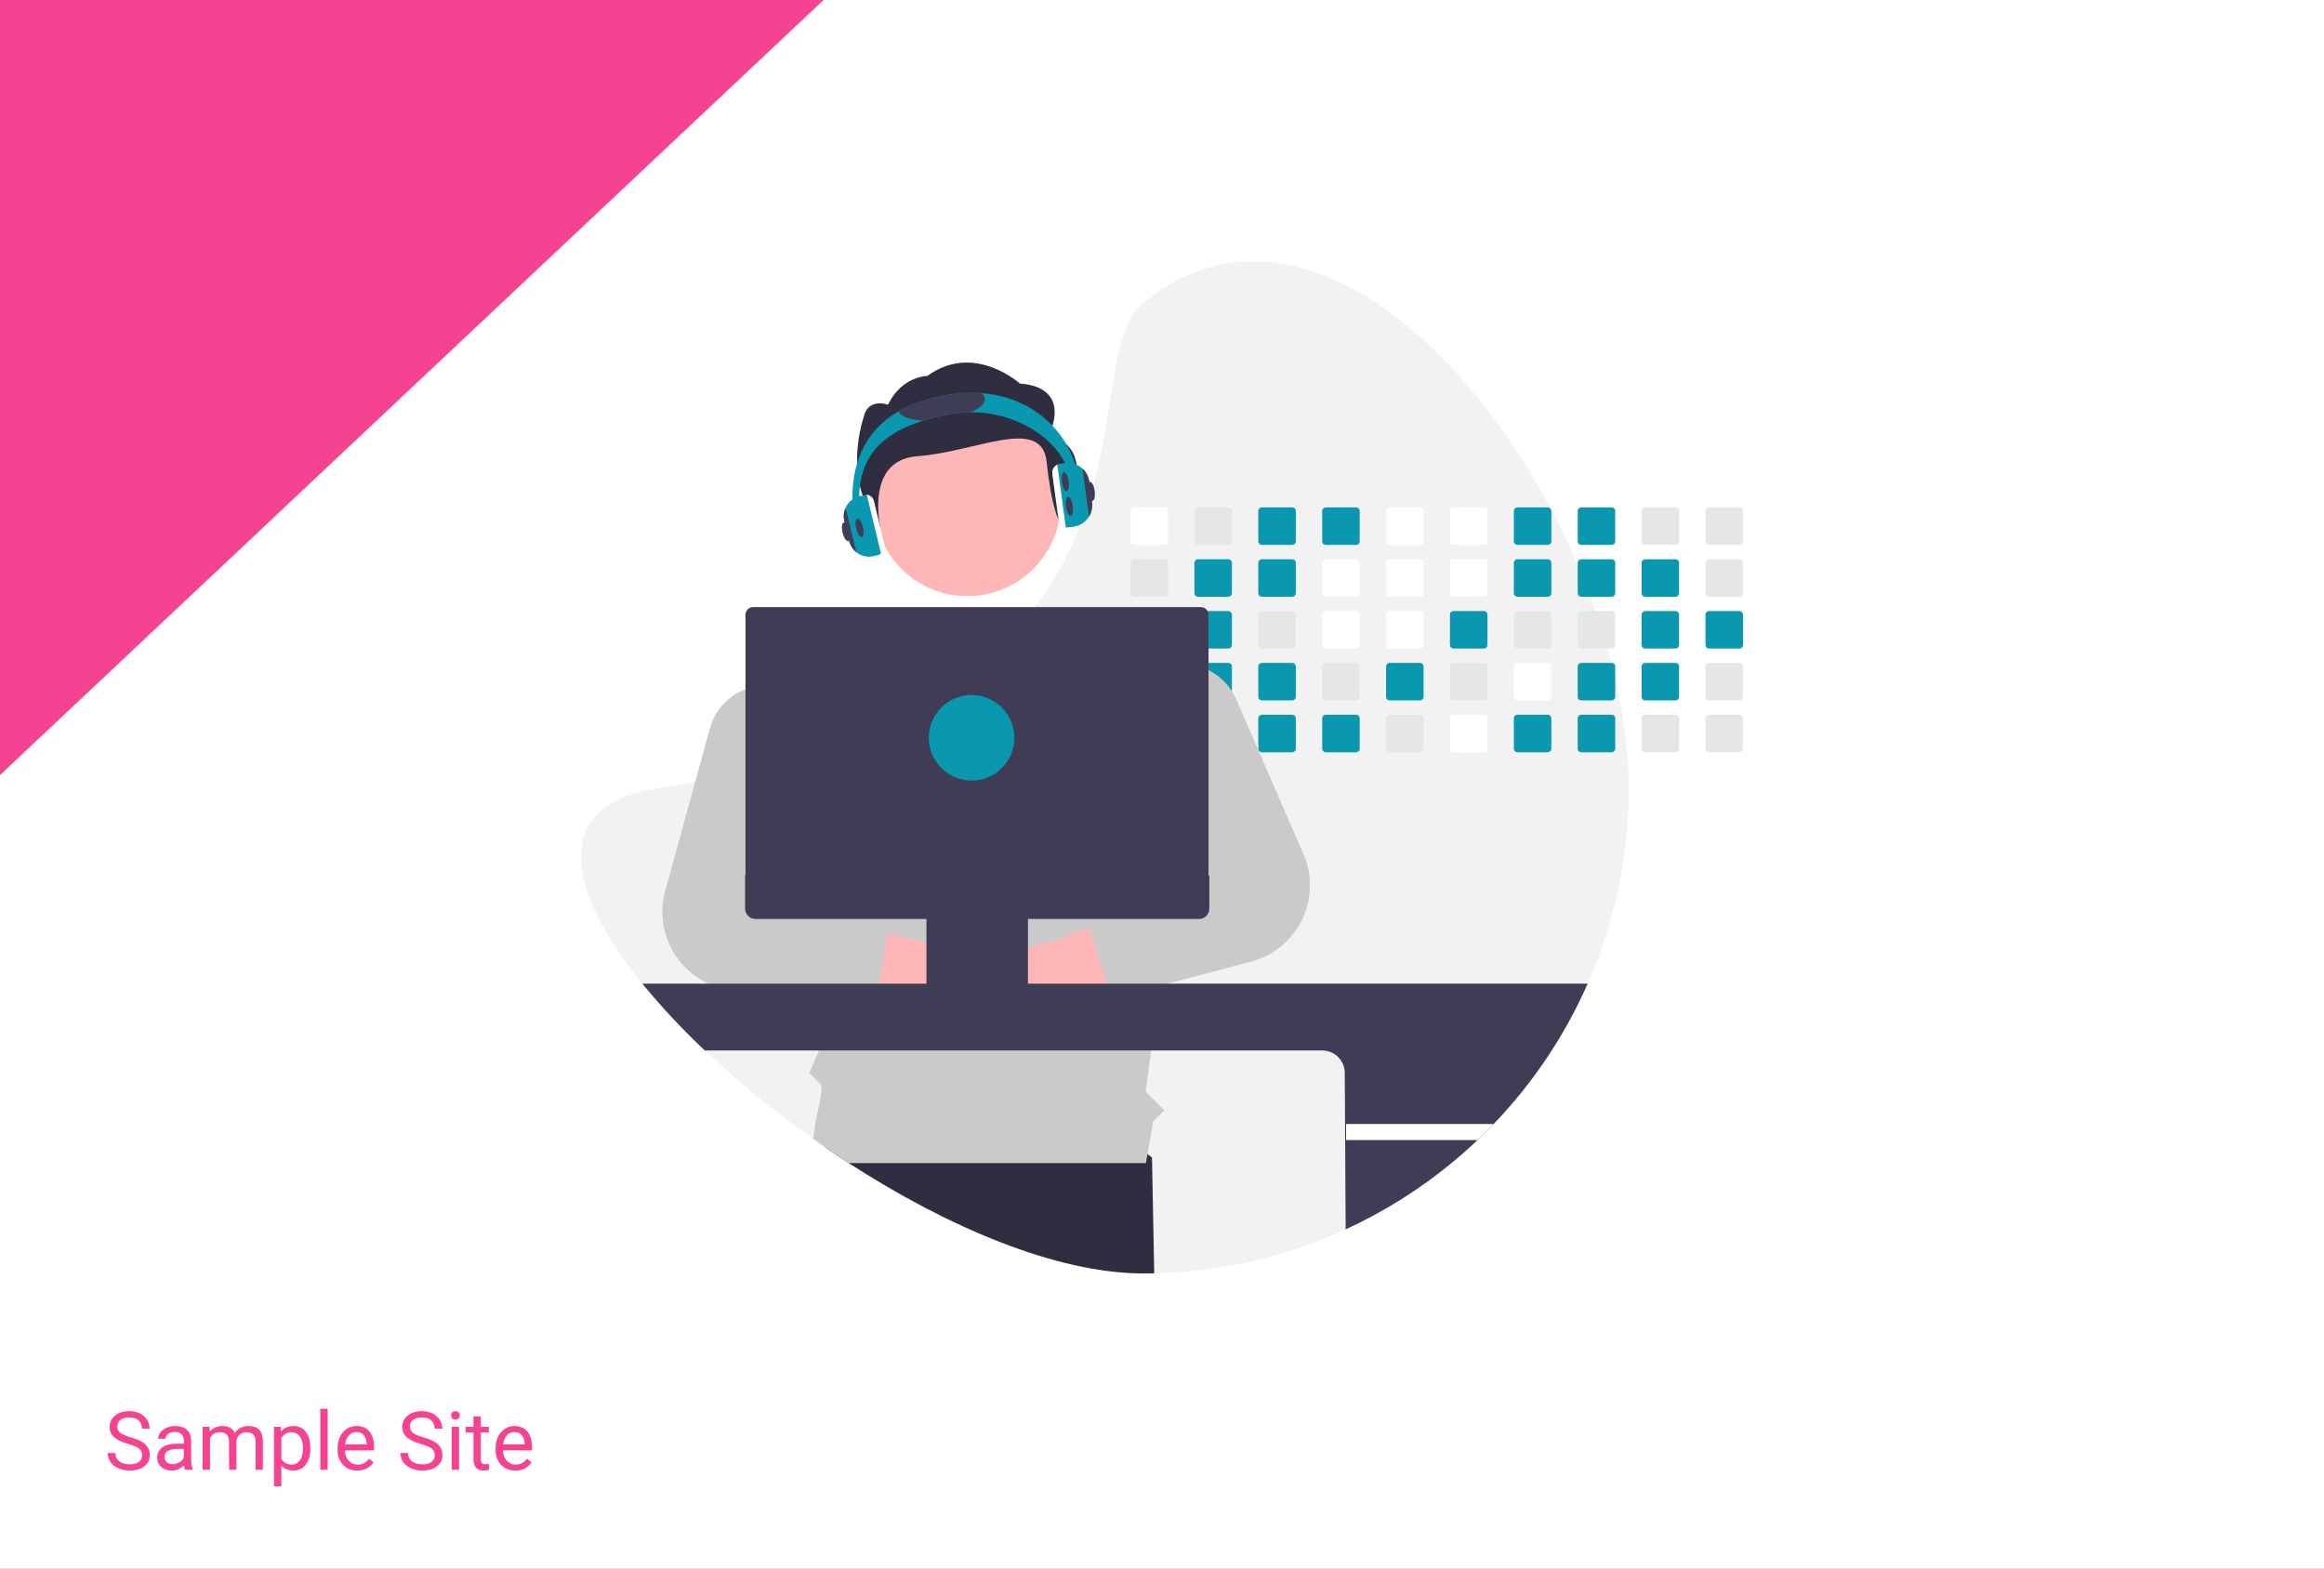 <svg width="400" height="270" viewBox="0 0 400 270" fill="none" xmlns="http://www.w3.org/2000/svg">
<rect x="0" y="0" width="400" height="270" fill="#808080" stroke="none"/>
<g clip-path="url(#clip0_0_1)">
<rect width="400" height="270" fill="white"/>
<path d="M219.21 -72.906L-24.632 156.608L-107.499 0.56L219.21 -72.906Z" fill="#F54291"/>
<path d="M22.088 248.563C20.962 248.24 20.142 247.843 19.627 247.374C19.116 246.9 18.861 246.317 18.861 245.624C18.861 244.84 19.174 244.193 19.798 243.683C20.427 243.168 21.242 242.91 22.245 242.91C22.929 242.91 23.537 243.042 24.07 243.307C24.608 243.571 25.023 243.936 25.314 244.4C25.611 244.865 25.759 245.373 25.759 245.925H24.439C24.439 245.323 24.248 244.852 23.865 244.51C23.482 244.163 22.942 243.99 22.245 243.99C21.598 243.99 21.092 244.134 20.727 244.421C20.367 244.703 20.188 245.098 20.188 245.604C20.188 246.009 20.358 246.353 20.7 246.636C21.047 246.914 21.632 247.169 22.457 247.401C23.287 247.634 23.934 247.891 24.398 248.174C24.868 248.452 25.214 248.778 25.438 249.151C25.665 249.525 25.779 249.965 25.779 250.471C25.779 251.277 25.465 251.924 24.836 252.412C24.207 252.895 23.366 253.137 22.314 253.137C21.63 253.137 20.992 253.007 20.399 252.747C19.807 252.483 19.349 252.123 19.025 251.667C18.706 251.211 18.547 250.694 18.547 250.115H19.866C19.866 250.717 20.087 251.193 20.529 251.544C20.976 251.89 21.571 252.063 22.314 252.063C23.006 252.063 23.537 251.922 23.906 251.64C24.275 251.357 24.46 250.972 24.46 250.484C24.46 249.997 24.289 249.621 23.947 249.356C23.605 249.088 22.986 248.823 22.088 248.563ZM31.836 253C31.763 252.854 31.704 252.594 31.658 252.221C31.07 252.831 30.369 253.137 29.553 253.137C28.824 253.137 28.224 252.932 27.755 252.521C27.29 252.107 27.058 251.583 27.058 250.949C27.058 250.179 27.349 249.582 27.933 249.158C28.52 248.73 29.345 248.516 30.407 248.516H31.638V247.935C31.638 247.493 31.506 247.142 31.241 246.882C30.977 246.618 30.587 246.485 30.072 246.485C29.621 246.485 29.243 246.599 28.938 246.827C28.632 247.055 28.48 247.331 28.48 247.654H27.208C27.208 247.285 27.338 246.93 27.598 246.588C27.862 246.242 28.217 245.968 28.664 245.768C29.115 245.567 29.61 245.467 30.148 245.467C31 245.467 31.667 245.681 32.15 246.109C32.633 246.533 32.884 247.119 32.902 247.866V251.271C32.902 251.95 32.989 252.49 33.162 252.891V253H31.836ZM29.737 252.036C30.134 252.036 30.51 251.934 30.865 251.729C31.221 251.523 31.478 251.257 31.638 250.929V249.411H30.646C29.097 249.411 28.322 249.865 28.322 250.771C28.322 251.168 28.454 251.478 28.719 251.701C28.983 251.924 29.323 252.036 29.737 252.036ZM36.074 245.604L36.108 246.424C36.651 245.786 37.382 245.467 38.303 245.467C39.337 245.467 40.041 245.863 40.415 246.656C40.661 246.301 40.98 246.014 41.372 245.795C41.769 245.576 42.236 245.467 42.773 245.467C44.396 245.467 45.221 246.326 45.248 248.044V253H43.983V248.119C43.983 247.59 43.863 247.196 43.621 246.937C43.38 246.672 42.974 246.54 42.404 246.54C41.935 246.54 41.545 246.681 41.235 246.964C40.925 247.242 40.745 247.618 40.695 248.092V253H39.424V248.153C39.424 247.078 38.898 246.54 37.845 246.54C37.015 246.54 36.448 246.893 36.143 247.6V253H34.878V245.604H36.074ZM53.41 249.384C53.41 250.509 53.153 251.416 52.638 252.104C52.123 252.793 51.425 253.137 50.546 253.137C49.648 253.137 48.942 252.852 48.427 252.282V255.844H47.162V245.604H48.317L48.379 246.424C48.894 245.786 49.609 245.467 50.525 245.467C51.414 245.467 52.116 245.802 52.631 246.472C53.15 247.142 53.41 248.074 53.41 249.268V249.384ZM52.145 249.24C52.145 248.406 51.968 247.748 51.612 247.265C51.257 246.782 50.769 246.54 50.149 246.54C49.384 246.54 48.81 246.88 48.427 247.559V251.093C48.805 251.767 49.384 252.104 50.163 252.104C50.769 252.104 51.25 251.865 51.605 251.387C51.965 250.904 52.145 250.188 52.145 249.24ZM56.398 253H55.133V242.5H56.398V253ZM61.497 253.137C60.495 253.137 59.679 252.809 59.05 252.152C58.421 251.492 58.106 250.61 58.106 249.507V249.274C58.106 248.541 58.245 247.887 58.523 247.312C58.806 246.734 59.198 246.283 59.699 245.959C60.205 245.631 60.752 245.467 61.34 245.467C62.301 245.467 63.049 245.784 63.582 246.417C64.115 247.05 64.382 247.957 64.382 249.138V249.664H59.371C59.389 250.393 59.601 250.983 60.007 251.435C60.417 251.881 60.937 252.104 61.565 252.104C62.012 252.104 62.39 252.013 62.7 251.831C63.01 251.649 63.281 251.407 63.514 251.106L64.286 251.708C63.666 252.66 62.737 253.137 61.497 253.137ZM61.34 246.506C60.829 246.506 60.401 246.693 60.055 247.066C59.708 247.436 59.494 247.955 59.412 248.625H63.117V248.529C63.081 247.887 62.908 247.39 62.598 247.039C62.288 246.684 61.868 246.506 61.34 246.506ZM72.455 248.563C71.329 248.24 70.509 247.843 69.994 247.374C69.484 246.9 69.228 246.317 69.228 245.624C69.228 244.84 69.541 244.193 70.165 243.683C70.794 243.168 71.61 242.91 72.612 242.91C73.296 242.91 73.904 243.042 74.438 243.307C74.975 243.571 75.39 243.936 75.682 244.4C75.978 244.865 76.126 245.373 76.126 245.925H74.807C74.807 245.323 74.615 244.852 74.232 244.51C73.85 244.163 73.31 243.99 72.612 243.99C71.965 243.99 71.459 244.134 71.095 244.421C70.735 244.703 70.555 245.098 70.555 245.604C70.555 246.009 70.726 246.353 71.067 246.636C71.414 246.914 71.999 247.169 72.824 247.401C73.654 247.634 74.301 247.891 74.766 248.174C75.235 248.452 75.581 248.778 75.805 249.151C76.033 249.525 76.147 249.965 76.147 250.471C76.147 251.277 75.832 251.924 75.203 252.412C74.574 252.895 73.733 253.137 72.681 253.137C71.997 253.137 71.359 253.007 70.767 252.747C70.174 252.483 69.716 252.123 69.393 251.667C69.074 251.211 68.914 250.694 68.914 250.115H70.233C70.233 250.717 70.454 251.193 70.897 251.544C71.343 251.89 71.938 252.063 72.681 252.063C73.373 252.063 73.904 251.922 74.273 251.64C74.643 251.357 74.827 250.972 74.827 250.484C74.827 249.997 74.656 249.621 74.314 249.356C73.973 249.088 73.353 248.823 72.455 248.563ZM79.011 253H77.746V245.604H79.011V253ZM77.644 243.642C77.644 243.437 77.705 243.263 77.828 243.122C77.956 242.981 78.143 242.91 78.389 242.91C78.635 242.91 78.822 242.981 78.949 243.122C79.077 243.263 79.141 243.437 79.141 243.642C79.141 243.847 79.077 244.018 78.949 244.154C78.822 244.291 78.635 244.359 78.389 244.359C78.143 244.359 77.956 244.291 77.828 244.154C77.705 244.018 77.644 243.847 77.644 243.642ZM82.757 243.812V245.604H84.138V246.581H82.757V251.168C82.757 251.464 82.818 251.688 82.941 251.838C83.064 251.984 83.274 252.057 83.57 252.057C83.716 252.057 83.917 252.029 84.172 251.975V253C83.839 253.091 83.516 253.137 83.201 253.137C82.636 253.137 82.21 252.966 81.923 252.624C81.636 252.282 81.492 251.797 81.492 251.168V246.581H80.145V245.604H81.492V243.812H82.757ZM88.69 253.137C87.688 253.137 86.872 252.809 86.243 252.152C85.614 251.492 85.3 250.61 85.3 249.507V249.274C85.3 248.541 85.439 247.887 85.717 247.312C85.999 246.734 86.391 246.283 86.893 245.959C87.398 245.631 87.945 245.467 88.533 245.467C89.495 245.467 90.242 245.784 90.775 246.417C91.309 247.05 91.575 247.957 91.575 249.138V249.664H86.564C86.583 250.393 86.795 250.983 87.2 251.435C87.61 251.881 88.13 252.104 88.759 252.104C89.205 252.104 89.584 252.013 89.894 251.831C90.204 251.649 90.475 251.407 90.707 251.106L91.48 251.708C90.86 252.66 89.93 253.137 88.69 253.137ZM88.533 246.506C88.023 246.506 87.594 246.693 87.248 247.066C86.902 247.436 86.688 247.955 86.606 248.625H90.311V248.529C90.274 247.887 90.101 247.39 89.791 247.039C89.481 246.684 89.062 246.506 88.533 246.506Z" fill="#F54291"/>
<g clip-path="url(#clip1_0_1)">
<path d="M280.328 135.658C280.354 157.214 272.022 177.94 257.084 193.48C256.183 194.423 255.258 195.343 254.309 196.241C252.863 197.616 251.368 198.939 249.825 200.208C235.387 212.102 217.364 218.786 198.662 219.181C198.039 219.195 197.413 219.203 196.785 219.203C181.87 219.203 163.11 211.236 146.086 200.208C144.677 199.295 143.281 198.362 141.898 197.407C141.251 196.965 140.608 196.517 139.967 196.062C133.401 191.425 127.168 186.334 121.315 180.824C117.483 177.228 113.89 173.385 110.558 169.321C97.476 153.185 94.591 138.646 113.241 135.658C115.449 135.305 117.592 134.928 119.669 134.527C122.679 133.948 125.56 133.324 128.311 132.653C132.017 131.752 135.499 130.775 138.756 129.723C139.852 129.37 140.923 129.01 141.968 128.643C157.427 123.214 167.773 116.134 174.816 108.451C176.01 107.151 177.112 105.835 178.12 104.503C179.662 102.476 181.063 100.346 182.312 98.126C184.037 95.043 185.485 91.812 186.641 88.474L186.705 88.29C192.308 72.126 190.603 57.133 196.785 52.115C223.211 30.663 256.11 61.213 271.552 97.24C272.33 99.055 273.063 100.881 273.748 102.719C274.056 103.539 274.354 104.362 274.64 105.185C275.392 107.332 276.075 109.485 276.688 111.642C276.923 112.465 277.147 113.288 277.36 114.109C277.588 114.996 277.807 115.88 278.009 116.764C279.512 123.237 280.328 129.622 280.328 135.658Z" fill="#F2F2F2"/>
<path d="M198.662 219.181C198.039 219.196 197.413 219.203 196.785 219.203C181.87 219.203 163.11 211.236 146.086 200.208C144.677 199.295 143.281 198.362 141.898 197.407L143.111 190.023L179.843 185.146L198.279 199.243L198.662 219.181Z" fill="#2F2E41"/>
<path d="M200.43 87.338H195.196C195.034 87.338 194.878 87.402 194.764 87.517C194.649 87.632 194.584 87.787 194.584 87.949V93.186C194.584 93.266 194.6 93.345 194.631 93.419C194.662 93.493 194.707 93.561 194.764 93.617C194.821 93.674 194.888 93.719 194.962 93.749C195.036 93.779 195.116 93.795 195.196 93.795H200.43C200.592 93.795 200.747 93.731 200.862 93.617C200.976 93.502 201.041 93.348 201.041 93.186V87.949C201.041 87.787 200.976 87.632 200.862 87.517C200.747 87.403 200.592 87.338 200.43 87.338V87.338Z" fill="white"/>
<path d="M200.43 96.262H195.196C195.034 96.262 194.878 96.326 194.764 96.441C194.649 96.555 194.584 96.711 194.584 96.873V102.11C194.584 102.19 194.6 102.269 194.631 102.343C194.662 102.417 194.707 102.484 194.764 102.541C194.821 102.597 194.888 102.642 194.962 102.673C195.036 102.703 195.116 102.719 195.196 102.719H200.43C200.592 102.719 200.747 102.655 200.862 102.54C200.976 102.426 201.041 102.271 201.041 102.11V96.873C201.041 96.711 200.976 96.556 200.862 96.441C200.747 96.327 200.592 96.262 200.43 96.262Z" fill="#E6E6E6"/>
<path d="M200.43 105.185H195.196C195.034 105.185 194.878 105.25 194.764 105.364C194.649 105.479 194.584 105.635 194.584 105.797V111.031C194.584 111.111 194.6 111.191 194.631 111.265C194.661 111.339 194.706 111.407 194.763 111.464C194.82 111.521 194.887 111.566 194.962 111.596C195.036 111.627 195.115 111.643 195.196 111.642H200.43C200.592 111.642 200.748 111.578 200.862 111.463C200.977 111.349 201.041 111.193 201.041 111.031V105.797C201.041 105.635 200.976 105.479 200.862 105.365C200.747 105.25 200.592 105.186 200.43 105.185V105.185Z" fill="#E6E6E6"/>
<path d="M201.032 114.612C201.006 114.471 200.932 114.344 200.822 114.252C200.712 114.16 200.573 114.11 200.43 114.109H195.196C195.034 114.109 194.878 114.174 194.764 114.288C194.649 114.403 194.584 114.558 194.584 114.72V119.955C194.584 120.035 194.6 120.115 194.631 120.189C194.661 120.263 194.706 120.331 194.763 120.387C194.82 120.444 194.887 120.489 194.962 120.52C195.036 120.551 195.115 120.566 195.196 120.566H200.43C200.592 120.566 200.748 120.502 200.862 120.387C200.977 120.272 201.041 120.117 201.041 119.955V114.72C201.042 114.684 201.039 114.648 201.032 114.612V114.612Z" fill="#E6E6E6"/>
<path d="M200.668 123.08C200.592 123.049 200.512 123.033 200.43 123.033H195.196C195.115 123.033 195.036 123.048 194.962 123.079C194.887 123.11 194.82 123.155 194.763 123.212C194.706 123.268 194.661 123.336 194.631 123.41C194.6 123.484 194.584 123.564 194.584 123.644V128.879C194.584 128.959 194.6 129.039 194.63 129.113C194.661 129.187 194.706 129.255 194.763 129.312C194.819 129.369 194.887 129.414 194.961 129.444C195.036 129.475 195.115 129.49 195.196 129.49H200.43C200.592 129.49 200.748 129.425 200.862 129.311C200.977 129.196 201.041 129.041 201.041 128.879V123.644C201.041 123.524 201.006 123.406 200.939 123.306C200.873 123.206 200.778 123.127 200.668 123.08Z" fill="#E6E6E6"/>
<path d="M211.425 87.338H206.191C206.029 87.338 205.874 87.402 205.759 87.517C205.644 87.632 205.58 87.787 205.58 87.949V93.186C205.58 93.266 205.596 93.345 205.627 93.419C205.657 93.493 205.702 93.561 205.759 93.617C205.816 93.674 205.883 93.719 205.957 93.749C206.032 93.779 206.111 93.795 206.191 93.795H211.425C211.587 93.795 211.742 93.731 211.857 93.617C211.972 93.502 212.036 93.348 212.037 93.186V87.949C212.036 87.787 211.972 87.632 211.857 87.517C211.743 87.403 211.587 87.338 211.425 87.338V87.338Z" fill="#E6E6E6"/>
<path d="M211.425 96.262H206.191C206.029 96.262 205.874 96.326 205.759 96.441C205.644 96.555 205.58 96.711 205.58 96.873V102.11C205.58 102.19 205.596 102.269 205.627 102.343C205.657 102.417 205.702 102.484 205.759 102.541C205.816 102.597 205.883 102.642 205.957 102.673C206.032 102.703 206.111 102.719 206.191 102.719H211.425C211.587 102.719 211.742 102.655 211.857 102.54C211.972 102.426 212.036 102.271 212.037 102.11V96.873C212.036 96.711 211.972 96.556 211.857 96.441C211.743 96.327 211.587 96.262 211.425 96.262Z" fill="#0A97B0"/>
<path d="M211.425 105.185H206.191C206.029 105.185 205.874 105.25 205.759 105.364C205.644 105.479 205.58 105.635 205.58 105.797V111.031C205.58 111.111 205.595 111.191 205.626 111.265C205.657 111.339 205.702 111.407 205.758 111.464C205.815 111.521 205.883 111.566 205.957 111.596C206.031 111.627 206.111 111.643 206.191 111.642H211.425C211.588 111.642 211.743 111.578 211.858 111.463C211.972 111.349 212.037 111.193 212.037 111.031V105.797C212.036 105.635 211.972 105.479 211.857 105.365C211.743 105.25 211.587 105.186 211.425 105.185V105.185Z" fill="#0A97B0"/>
<path d="M211.425 114.109H206.191C206.063 114.109 205.938 114.15 205.834 114.225C205.73 114.3 205.653 114.406 205.613 114.528C205.591 114.59 205.58 114.655 205.58 114.72V119.955C205.58 120.035 205.595 120.115 205.626 120.189C205.657 120.263 205.702 120.331 205.758 120.387C205.815 120.444 205.883 120.489 205.957 120.52C206.031 120.551 206.111 120.566 206.191 120.566H211.425C211.588 120.566 211.743 120.502 211.858 120.387C211.972 120.272 212.037 120.117 212.037 119.955V114.72C212.036 114.558 211.972 114.403 211.857 114.289C211.743 114.174 211.587 114.11 211.425 114.109V114.109Z" fill="#0A97B0"/>
<path d="M211.425 123.033H206.191C206.111 123.033 206.031 123.048 205.957 123.079C205.883 123.11 205.815 123.155 205.758 123.212C205.702 123.268 205.657 123.336 205.626 123.41C205.595 123.484 205.58 123.564 205.58 123.644V128.879C205.58 128.959 205.595 129.038 205.626 129.113C205.657 129.187 205.702 129.254 205.758 129.311C205.815 129.368 205.883 129.413 205.957 129.444C206.031 129.474 206.111 129.49 206.191 129.49H211.425C211.588 129.49 211.743 129.425 211.858 129.311C211.972 129.196 212.037 129.041 212.037 128.879V123.644C212.037 123.482 211.972 123.327 211.858 123.212C211.743 123.097 211.588 123.033 211.425 123.033V123.033Z" fill="#E6E6E6"/>
<path d="M222.421 87.338H217.187C217.024 87.338 216.869 87.402 216.754 87.517C216.64 87.632 216.575 87.787 216.575 87.949V93.186C216.575 93.266 216.591 93.345 216.622 93.419C216.653 93.493 216.698 93.561 216.755 93.617C216.811 93.674 216.879 93.719 216.953 93.749C217.027 93.779 217.106 93.795 217.187 93.795H222.421C222.583 93.795 222.738 93.731 222.852 93.617C222.967 93.502 223.032 93.348 223.032 93.186V87.949C223.032 87.787 222.967 87.632 222.853 87.517C222.738 87.403 222.583 87.338 222.421 87.338V87.338Z" fill="#0A97B0"/>
<path d="M222.421 96.262H217.187C217.024 96.262 216.869 96.326 216.754 96.441C216.64 96.555 216.575 96.711 216.575 96.873V102.11C216.575 102.19 216.591 102.269 216.622 102.343C216.653 102.417 216.698 102.484 216.755 102.541C216.811 102.597 216.879 102.642 216.953 102.673C217.027 102.703 217.106 102.719 217.187 102.719H222.421C222.583 102.719 222.738 102.655 222.852 102.54C222.967 102.426 223.032 102.271 223.032 102.11V96.873C223.032 96.711 222.967 96.556 222.853 96.441C222.738 96.327 222.583 96.262 222.421 96.262Z" fill="#0A97B0"/>
<path d="M222.421 105.185H217.187C217.024 105.185 216.869 105.25 216.754 105.364C216.64 105.479 216.575 105.635 216.575 105.797V111.031C216.575 111.111 216.591 111.191 216.621 111.265C216.652 111.339 216.697 111.407 216.754 111.464C216.811 111.521 216.878 111.566 216.952 111.596C217.027 111.627 217.106 111.643 217.187 111.642H222.421C222.583 111.642 222.738 111.578 222.853 111.463C222.968 111.349 223.032 111.193 223.032 111.031V105.797C223.032 105.635 222.967 105.479 222.853 105.365C222.738 105.25 222.583 105.186 222.421 105.185V105.185Z" fill="#E6E6E6"/>
<path d="M222.421 114.109H217.187C217.024 114.109 216.869 114.174 216.754 114.288C216.64 114.403 216.575 114.558 216.575 114.72V119.955C216.575 120.035 216.591 120.115 216.621 120.189C216.652 120.263 216.697 120.331 216.754 120.387C216.811 120.444 216.878 120.489 216.952 120.52C217.027 120.551 217.106 120.566 217.187 120.566H222.421C222.583 120.566 222.738 120.502 222.853 120.387C222.968 120.272 223.032 120.117 223.032 119.955V114.72C223.032 114.558 222.967 114.403 222.853 114.289C222.738 114.174 222.583 114.11 222.421 114.109V114.109Z" fill="#0A97B0"/>
<path d="M222.421 123.033H217.187C217.106 123.033 217.027 123.048 216.952 123.079C216.878 123.11 216.811 123.155 216.754 123.212C216.697 123.268 216.652 123.336 216.621 123.41C216.591 123.484 216.575 123.564 216.575 123.644V128.879C216.575 128.959 216.591 129.038 216.621 129.113C216.652 129.187 216.697 129.254 216.754 129.311C216.811 129.368 216.878 129.413 216.952 129.444C217.027 129.474 217.106 129.49 217.187 129.49H222.421C222.583 129.49 222.738 129.425 222.853 129.311C222.968 129.196 223.032 129.041 223.032 128.879V123.644C223.032 123.482 222.968 123.327 222.853 123.212C222.738 123.097 222.583 123.033 222.421 123.033V123.033Z" fill="#0A97B0"/>
<path d="M233.416 87.338H228.182C228.02 87.338 227.864 87.402 227.75 87.517C227.635 87.632 227.571 87.787 227.571 87.949V93.186C227.571 93.266 227.587 93.345 227.617 93.419C227.648 93.493 227.693 93.561 227.75 93.617C227.807 93.674 227.874 93.719 227.948 93.749C228.022 93.779 228.102 93.795 228.182 93.795H233.416C233.578 93.795 233.733 93.731 233.848 93.617C233.962 93.502 234.027 93.348 234.028 93.186V87.949C234.027 87.787 233.963 87.632 233.848 87.517C233.733 87.403 233.578 87.338 233.416 87.338V87.338Z" fill="#0A97B0"/>
<path d="M233.416 96.262H228.182C228.02 96.262 227.864 96.326 227.75 96.441C227.635 96.555 227.571 96.711 227.571 96.873V102.11C227.571 102.19 227.587 102.269 227.617 102.343C227.648 102.417 227.693 102.484 227.75 102.541C227.807 102.597 227.874 102.642 227.948 102.673C228.022 102.703 228.102 102.719 228.182 102.719H233.416C233.578 102.719 233.733 102.655 233.848 102.54C233.962 102.426 234.027 102.271 234.028 102.11V96.873C234.027 96.711 233.963 96.556 233.848 96.441C233.734 96.327 233.578 96.262 233.416 96.262V96.262Z" fill="white"/>
<path d="M233.416 105.185H228.182C228.02 105.185 227.864 105.25 227.75 105.364C227.635 105.479 227.571 105.635 227.571 105.797V111.031C227.57 111.111 227.586 111.191 227.617 111.265C227.647 111.339 227.692 111.407 227.749 111.464C227.806 111.521 227.874 111.566 227.948 111.596C228.022 111.627 228.102 111.643 228.182 111.642H233.416C233.578 111.642 233.734 111.578 233.848 111.463C233.963 111.349 234.028 111.193 234.028 111.031V105.797C234.027 105.635 233.963 105.479 233.848 105.365C233.734 105.25 233.578 105.186 233.416 105.185V105.185Z" fill="white"/>
<path d="M233.416 114.109H228.182C228.02 114.109 227.864 114.174 227.75 114.288C227.635 114.403 227.571 114.558 227.571 114.72V119.955C227.57 120.035 227.586 120.115 227.617 120.189C227.647 120.263 227.692 120.331 227.749 120.387C227.806 120.444 227.874 120.489 227.948 120.52C228.022 120.551 228.102 120.566 228.182 120.566H233.416C233.578 120.566 233.734 120.502 233.848 120.387C233.963 120.272 234.028 120.117 234.028 119.955V114.72C234.027 114.558 233.963 114.403 233.848 114.289C233.734 114.174 233.578 114.11 233.416 114.109V114.109Z" fill="#E6E6E6"/>
<path d="M233.416 123.033H228.182C228.102 123.033 228.022 123.048 227.948 123.079C227.874 123.11 227.806 123.155 227.749 123.212C227.692 123.268 227.647 123.336 227.617 123.41C227.586 123.484 227.57 123.564 227.571 123.644V128.879C227.57 128.959 227.586 129.038 227.617 129.113C227.647 129.187 227.692 129.254 227.749 129.311C227.806 129.368 227.874 129.413 227.948 129.444C228.022 129.474 228.102 129.49 228.182 129.49H233.416C233.578 129.49 233.734 129.425 233.849 129.311C233.963 129.196 234.028 129.041 234.028 128.879V123.644C234.028 123.482 233.963 123.327 233.848 123.212C233.734 123.097 233.578 123.033 233.416 123.033V123.033Z" fill="#0A97B0"/>
<path d="M244.412 87.338H239.175C239.013 87.338 238.858 87.403 238.744 87.518C238.63 87.632 238.566 87.787 238.566 87.949V93.186C238.566 93.347 238.63 93.502 238.744 93.617C238.859 93.731 239.013 93.795 239.175 93.795H244.412C244.573 93.795 244.729 93.731 244.843 93.617C244.958 93.503 245.022 93.348 245.023 93.186V87.949C245.023 87.787 244.958 87.632 244.843 87.517C244.729 87.403 244.574 87.338 244.412 87.338Z" fill="white"/>
<path d="M244.412 96.262H239.175C239.013 96.262 238.858 96.327 238.744 96.441C238.63 96.556 238.566 96.711 238.566 96.873V102.11C238.566 102.271 238.63 102.426 238.744 102.54C238.859 102.654 239.013 102.719 239.175 102.719H244.412C244.573 102.719 244.729 102.655 244.843 102.54C244.958 102.426 245.022 102.271 245.023 102.11V96.873C245.023 96.711 244.958 96.556 244.843 96.441C244.729 96.327 244.574 96.262 244.412 96.262V96.262Z" fill="white"/>
<path d="M244.412 105.185H239.175C239.013 105.186 238.858 105.251 238.744 105.365C238.63 105.48 238.566 105.635 238.566 105.797V111.031C238.566 111.111 238.581 111.191 238.612 111.265C238.642 111.339 238.687 111.406 238.744 111.463C238.8 111.52 238.867 111.565 238.941 111.596C239.015 111.626 239.095 111.642 239.175 111.642H244.412C244.574 111.642 244.729 111.578 244.844 111.463C244.959 111.349 245.023 111.193 245.023 111.031V105.797C245.023 105.635 244.958 105.479 244.843 105.365C244.729 105.25 244.574 105.186 244.412 105.185V105.185Z" fill="white"/>
<path d="M244.412 114.109H239.175C239.013 114.11 238.858 114.174 238.744 114.289C238.63 114.404 238.566 114.559 238.566 114.72V119.955C238.566 120.035 238.581 120.114 238.612 120.188C238.642 120.263 238.687 120.33 238.744 120.387C238.8 120.444 238.867 120.489 238.941 120.519C239.015 120.55 239.095 120.566 239.175 120.566H244.412C244.574 120.566 244.729 120.502 244.844 120.387C244.959 120.272 245.023 120.117 245.023 119.955V114.72C245.023 114.558 244.958 114.403 244.843 114.289C244.729 114.174 244.574 114.11 244.412 114.109V114.109Z" fill="#0A97B0"/>
<path d="M244.412 123.033H239.175C239.095 123.033 239.015 123.049 238.941 123.08C238.867 123.11 238.8 123.155 238.744 123.212C238.687 123.269 238.642 123.336 238.612 123.411C238.581 123.485 238.566 123.564 238.566 123.644V128.879C238.566 128.959 238.581 129.038 238.612 129.112C238.642 129.186 238.687 129.254 238.744 129.311C238.8 129.367 238.867 129.412 238.941 129.443C239.015 129.474 239.095 129.49 239.175 129.49H244.412C244.574 129.49 244.729 129.425 244.844 129.311C244.959 129.196 245.023 129.041 245.023 128.879V123.644C245.023 123.482 244.959 123.327 244.844 123.212C244.729 123.097 244.574 123.033 244.412 123.033V123.033Z" fill="#E6E6E6"/>
<path d="M255.407 87.338H250.17C250.009 87.338 249.854 87.403 249.74 87.518C249.625 87.632 249.561 87.787 249.561 87.949V93.186C249.561 93.347 249.626 93.502 249.74 93.617C249.854 93.731 250.009 93.795 250.17 93.795H255.407C255.569 93.795 255.724 93.731 255.839 93.617C255.953 93.503 256.018 93.348 256.018 93.186V87.949C256.018 87.787 255.953 87.632 255.839 87.517C255.724 87.403 255.569 87.338 255.407 87.338V87.338Z" fill="white"/>
<path d="M255.407 96.262H250.17C250.009 96.262 249.854 96.327 249.739 96.441C249.625 96.556 249.561 96.711 249.561 96.873V102.11C249.561 102.271 249.626 102.426 249.74 102.54C249.854 102.654 250.009 102.719 250.17 102.719H255.407C255.569 102.719 255.724 102.655 255.839 102.54C255.953 102.426 256.018 102.271 256.018 102.11V96.873C256.018 96.711 255.953 96.556 255.839 96.441C255.724 96.327 255.569 96.262 255.407 96.262V96.262Z" fill="white"/>
<path d="M255.407 105.185H250.17C250.009 105.186 249.854 105.251 249.739 105.365C249.625 105.48 249.561 105.635 249.561 105.797V111.031C249.561 111.111 249.577 111.191 249.607 111.265C249.638 111.339 249.682 111.406 249.739 111.463C249.796 111.52 249.863 111.565 249.937 111.596C250.011 111.626 250.09 111.642 250.17 111.642H255.407C255.569 111.642 255.725 111.578 255.839 111.463C255.954 111.349 256.018 111.193 256.018 111.031V105.797C256.018 105.635 255.953 105.479 255.839 105.365C255.724 105.25 255.569 105.186 255.407 105.185V105.185Z" fill="#0A97B0"/>
<path d="M255.407 114.109H250.17C250.009 114.11 249.854 114.174 249.74 114.289C249.625 114.404 249.561 114.559 249.561 114.72V119.955C249.561 120.035 249.577 120.114 249.607 120.188C249.638 120.263 249.682 120.33 249.739 120.387C249.796 120.444 249.863 120.489 249.937 120.519C250.011 120.55 250.09 120.566 250.17 120.566H255.407C255.569 120.566 255.725 120.502 255.839 120.387C255.954 120.272 256.018 120.117 256.018 119.955V114.72C256.018 114.558 255.953 114.403 255.839 114.289C255.724 114.174 255.569 114.11 255.407 114.109V114.109Z" fill="#E6E6E6"/>
<path d="M255.407 123.033H250.17C250.09 123.033 250.011 123.049 249.937 123.08C249.863 123.11 249.796 123.155 249.739 123.212C249.682 123.269 249.638 123.336 249.607 123.411C249.577 123.485 249.561 123.564 249.561 123.644V128.879C249.561 128.959 249.577 129.038 249.607 129.112C249.638 129.186 249.682 129.254 249.739 129.311C249.796 129.367 249.863 129.412 249.937 129.443C250.011 129.474 250.09 129.49 250.17 129.49H255.407C255.569 129.49 255.725 129.425 255.839 129.311C255.954 129.196 256.018 129.041 256.018 128.879V123.644C256.018 123.482 255.954 123.327 255.839 123.212C255.725 123.097 255.569 123.033 255.407 123.033Z" fill="white"/>
<path d="M266.402 87.338H261.166C261.004 87.338 260.849 87.403 260.735 87.518C260.621 87.632 260.557 87.787 260.557 87.949V93.186C260.557 93.347 260.621 93.502 260.735 93.617C260.849 93.731 261.004 93.795 261.166 93.795H266.402C266.564 93.795 266.719 93.731 266.834 93.617C266.949 93.503 267.013 93.348 267.014 93.186V87.949C267.013 87.787 266.949 87.632 266.834 87.517C266.72 87.403 266.564 87.338 266.402 87.338V87.338Z" fill="#0A97B0"/>
<path d="M266.402 96.262H261.166C261.004 96.262 260.849 96.327 260.735 96.441C260.621 96.556 260.557 96.711 260.557 96.873V102.11C260.557 102.271 260.621 102.426 260.735 102.54C260.849 102.654 261.004 102.719 261.166 102.719H266.402C266.564 102.719 266.719 102.655 266.834 102.54C266.949 102.426 267.013 102.271 267.014 102.11V96.873C267.013 96.711 266.949 96.556 266.834 96.441C266.72 96.327 266.564 96.262 266.402 96.262Z" fill="#0A97B0"/>
<path d="M266.402 105.185H261.166C261.004 105.186 260.849 105.251 260.735 105.365C260.621 105.48 260.557 105.635 260.557 105.797V111.031C260.556 111.111 260.572 111.191 260.603 111.265C260.633 111.339 260.678 111.406 260.734 111.463C260.791 111.52 260.858 111.565 260.932 111.596C261.006 111.626 261.086 111.642 261.166 111.642H266.402C266.565 111.642 266.72 111.578 266.835 111.463C266.949 111.349 267.014 111.193 267.014 111.031V105.797C267.013 105.635 266.949 105.479 266.834 105.365C266.72 105.25 266.564 105.186 266.402 105.185V105.185Z" fill="#E6E6E6"/>
<path d="M266.402 114.109H261.166C261.004 114.11 260.849 114.174 260.735 114.289C260.621 114.404 260.557 114.559 260.557 114.72V119.955C260.556 120.035 260.572 120.114 260.603 120.188C260.633 120.263 260.678 120.33 260.734 120.387C260.791 120.444 260.858 120.489 260.932 120.519C261.006 120.55 261.086 120.566 261.166 120.566H266.402C266.565 120.566 266.72 120.502 266.835 120.387C266.949 120.272 267.014 120.117 267.014 119.955V114.72C267.013 114.558 266.949 114.403 266.834 114.289C266.72 114.174 266.564 114.11 266.402 114.109V114.109Z" fill="white"/>
<path d="M266.402 123.033H261.166C261.086 123.033 261.006 123.049 260.932 123.08C260.858 123.11 260.791 123.155 260.734 123.212C260.678 123.269 260.633 123.336 260.603 123.411C260.572 123.485 260.556 123.564 260.557 123.644V128.879C260.556 128.959 260.572 129.038 260.603 129.112C260.633 129.186 260.678 129.254 260.734 129.311C260.791 129.367 260.858 129.412 260.932 129.443C261.006 129.474 261.086 129.49 261.166 129.49H266.402C266.565 129.49 266.72 129.425 266.835 129.311C266.949 129.196 267.014 129.041 267.014 128.879V123.644C267.014 123.482 266.949 123.327 266.835 123.212C266.72 123.097 266.565 123.033 266.402 123.033Z" fill="#0A97B0"/>
<path d="M277.398 87.338H272.161C271.999 87.338 271.844 87.403 271.73 87.518C271.616 87.632 271.552 87.787 271.552 87.949V93.186C271.552 93.347 271.616 93.502 271.731 93.617C271.845 93.731 272 93.795 272.161 93.795H277.398C277.56 93.795 277.715 93.731 277.829 93.617C277.944 93.503 278.009 93.348 278.009 93.186V87.949C278.009 87.787 277.944 87.632 277.83 87.517C277.715 87.403 277.56 87.338 277.398 87.338Z" fill="#0A97B0"/>
<path d="M277.398 96.262H272.161C271.999 96.262 271.844 96.327 271.73 96.441C271.616 96.556 271.552 96.711 271.552 96.873V102.11C271.552 102.271 271.616 102.426 271.731 102.54C271.845 102.654 272 102.719 272.161 102.719H277.398C277.56 102.719 277.715 102.655 277.829 102.54C277.944 102.426 278.009 102.271 278.009 102.11V96.873C278.009 96.711 277.944 96.556 277.83 96.441C277.715 96.327 277.56 96.262 277.398 96.262V96.262Z" fill="#0A97B0"/>
<path d="M277.398 105.185H272.161C271.999 105.186 271.844 105.251 271.73 105.365C271.616 105.48 271.552 105.635 271.552 105.797V111.031C271.552 111.111 271.567 111.191 271.598 111.265C271.628 111.339 271.673 111.406 271.73 111.463C271.786 111.52 271.854 111.565 271.928 111.596C272.002 111.626 272.081 111.642 272.161 111.642H277.398C277.56 111.642 277.715 111.578 277.83 111.463C277.945 111.349 278.009 111.193 278.009 111.031V105.797C278.009 105.635 277.944 105.479 277.83 105.365C277.715 105.25 277.56 105.186 277.398 105.185Z" fill="#E6E6E6"/>
<path d="M277.398 114.109H272.161C271.999 114.11 271.844 114.174 271.73 114.289C271.616 114.404 271.552 114.559 271.552 114.72V119.955C271.552 120.035 271.567 120.114 271.598 120.188C271.628 120.263 271.673 120.33 271.73 120.387C271.786 120.444 271.854 120.489 271.928 120.519C272.002 120.55 272.081 120.566 272.161 120.566H277.398C277.56 120.566 277.715 120.502 277.83 120.387C277.945 120.272 278.009 120.117 278.009 119.955V114.72C278.009 114.558 277.944 114.403 277.83 114.289C277.715 114.174 277.56 114.11 277.398 114.109V114.109Z" fill="#0A97B0"/>
<path d="M277.398 123.033H272.161C272.081 123.033 272.002 123.049 271.928 123.08C271.854 123.11 271.786 123.155 271.73 123.212C271.673 123.269 271.628 123.336 271.598 123.411C271.567 123.485 271.552 123.564 271.552 123.644V128.879C271.552 128.959 271.567 129.038 271.598 129.112C271.628 129.186 271.673 129.254 271.73 129.311C271.786 129.367 271.854 129.412 271.928 129.443C272.002 129.474 272.081 129.49 272.161 129.49H277.398C277.56 129.49 277.715 129.425 277.83 129.311C277.945 129.196 278.009 129.041 278.009 128.879V123.644C278.009 123.482 277.945 123.327 277.83 123.212C277.715 123.097 277.56 123.033 277.398 123.033V123.033Z" fill="#0A97B0"/>
<path d="M288.393 87.338H283.157C282.995 87.338 282.84 87.403 282.726 87.518C282.612 87.632 282.547 87.787 282.548 87.949V93.186C282.548 93.347 282.612 93.502 282.726 93.617C282.84 93.731 282.995 93.795 283.157 93.795H288.393C288.555 93.795 288.71 93.731 288.825 93.617C288.939 93.503 289.004 93.348 289.005 93.186V87.949C289.004 87.787 288.94 87.632 288.825 87.517C288.71 87.403 288.555 87.338 288.393 87.338V87.338Z" fill="#E6E6E6"/>
<path d="M288.393 96.262H283.157C282.995 96.262 282.84 96.327 282.726 96.441C282.612 96.556 282.547 96.711 282.548 96.873V102.11C282.548 102.271 282.612 102.426 282.726 102.54C282.84 102.654 282.995 102.719 283.157 102.719H288.393C288.555 102.719 288.71 102.655 288.825 102.54C288.939 102.426 289.004 102.271 289.005 102.11V96.873C289.004 96.711 288.94 96.556 288.825 96.441C288.71 96.327 288.555 96.262 288.393 96.262V96.262Z" fill="#0A97B0"/>
<path d="M288.393 105.185H283.157C282.995 105.186 282.84 105.251 282.726 105.365C282.612 105.48 282.547 105.635 282.548 105.797V111.031C282.547 111.111 282.563 111.191 282.593 111.265C282.624 111.339 282.669 111.406 282.725 111.463C282.782 111.52 282.849 111.565 282.923 111.596C282.997 111.626 283.076 111.642 283.157 111.642H288.393C288.555 111.642 288.711 111.578 288.825 111.463C288.94 111.349 289.005 111.193 289.005 111.031V105.797C289.004 105.635 288.94 105.479 288.825 105.365C288.71 105.25 288.555 105.186 288.393 105.185V105.185Z" fill="#0A97B0"/>
<path d="M288.393 114.109H283.157C282.995 114.11 282.84 114.174 282.726 114.289C282.612 114.404 282.547 114.559 282.548 114.72V119.955C282.547 120.035 282.563 120.114 282.593 120.188C282.624 120.263 282.669 120.33 282.725 120.387C282.782 120.444 282.849 120.489 282.923 120.519C282.997 120.55 283.076 120.566 283.157 120.566H288.393C288.555 120.566 288.711 120.502 288.825 120.387C288.94 120.272 289.005 120.117 289.005 119.955V114.72C289.004 114.558 288.94 114.403 288.825 114.289C288.71 114.174 288.555 114.11 288.393 114.109V114.109Z" fill="#0A97B0"/>
<path d="M288.393 123.033H283.157C283.076 123.033 282.997 123.049 282.923 123.08C282.849 123.11 282.782 123.155 282.725 123.212C282.669 123.269 282.624 123.336 282.593 123.411C282.563 123.485 282.547 123.564 282.548 123.644V128.879C282.547 128.959 282.563 129.038 282.593 129.112C282.624 129.186 282.669 129.254 282.725 129.311C282.782 129.367 282.849 129.412 282.923 129.443C282.997 129.474 283.076 129.49 283.157 129.49H288.393C288.555 129.49 288.711 129.425 288.825 129.311C288.94 129.196 289.005 129.041 289.005 128.879V123.644C289.005 123.482 288.94 123.327 288.825 123.212C288.711 123.097 288.555 123.033 288.393 123.033V123.033Z" fill="#E6E6E6"/>
<path d="M299.389 87.338H294.152C293.99 87.338 293.835 87.403 293.721 87.518C293.607 87.632 293.543 87.787 293.543 87.949V93.186C293.543 93.347 293.607 93.502 293.721 93.617C293.836 93.731 293.99 93.795 294.152 93.795H299.389C299.55 93.795 299.706 93.731 299.82 93.617C299.935 93.503 299.999 93.348 300 93.186V87.949C300 87.787 299.935 87.632 299.82 87.517C299.706 87.403 299.551 87.338 299.389 87.338V87.338Z" fill="#E6E6E6"/>
<path d="M299.389 96.262H294.152C293.99 96.262 293.835 96.327 293.721 96.441C293.607 96.556 293.543 96.711 293.543 96.873V102.11C293.543 102.271 293.607 102.426 293.721 102.54C293.836 102.654 293.99 102.719 294.152 102.719H299.389C299.55 102.719 299.706 102.655 299.82 102.54C299.935 102.426 299.999 102.271 300 102.11V96.873C300 96.711 299.935 96.556 299.82 96.441C299.706 96.327 299.551 96.262 299.389 96.262V96.262Z" fill="#E6E6E6"/>
<path d="M299.389 105.185H294.152C293.99 105.186 293.835 105.251 293.721 105.365C293.607 105.48 293.543 105.635 293.543 105.797V111.031C293.543 111.111 293.558 111.191 293.589 111.265C293.619 111.339 293.664 111.406 293.721 111.463C293.777 111.52 293.844 111.565 293.918 111.596C293.992 111.626 294.072 111.642 294.152 111.642H299.389C299.551 111.642 299.706 111.578 299.821 111.463C299.935 111.349 300 111.193 300 111.031V105.797C300 105.635 299.935 105.479 299.82 105.365C299.706 105.25 299.551 105.186 299.389 105.185V105.185Z" fill="#0A97B0"/>
<path d="M299.389 114.109H294.152C293.99 114.11 293.835 114.174 293.721 114.289C293.607 114.404 293.543 114.559 293.543 114.72V119.955C293.543 120.035 293.558 120.114 293.589 120.188C293.619 120.263 293.664 120.33 293.721 120.387C293.777 120.444 293.844 120.489 293.918 120.519C293.992 120.55 294.072 120.566 294.152 120.566H299.389C299.551 120.566 299.706 120.502 299.821 120.387C299.935 120.272 300 120.117 300 119.955V114.72C300 114.558 299.935 114.403 299.82 114.289C299.706 114.174 299.551 114.11 299.389 114.109V114.109Z" fill="#E6E6E6"/>
<path d="M299.389 123.033H294.152C294.072 123.033 293.992 123.049 293.918 123.08C293.844 123.11 293.777 123.155 293.721 123.212C293.664 123.269 293.619 123.336 293.589 123.411C293.558 123.485 293.543 123.564 293.543 123.644V128.879C293.543 128.959 293.558 129.038 293.589 129.112C293.619 129.186 293.664 129.254 293.721 129.311C293.777 129.367 293.844 129.412 293.918 129.443C293.992 129.474 294.072 129.49 294.152 129.49H299.389C299.551 129.49 299.706 129.425 299.821 129.311C299.935 129.196 300 129.041 300 128.879V123.644C300 123.482 299.935 123.327 299.821 123.212C299.706 123.097 299.551 123.033 299.389 123.033V123.033Z" fill="#E6E6E6"/>
<path d="M179.031 200.208H178.885L179.01 200.191L179.031 200.208Z" fill="#2F2E41"/>
<path d="M166.502 102.623C175.375 102.623 182.568 95.431 182.568 86.558C182.568 77.685 175.375 70.492 166.502 70.492C157.63 70.492 150.437 77.685 150.437 86.558C150.437 95.431 157.63 102.623 166.502 102.623Z" fill="#FFB6B6"/>
<path d="M180.572 74.779C180.572 74.779 184.773 66.746 175.529 66.016C175.529 66.016 167.648 58.867 159.616 64.709C159.616 64.709 155.234 64.709 152.838 69.667C152.838 69.667 149.392 68.36 148.635 71.858C148.635 71.858 146.113 79.16 148.635 85.733C151.156 92.305 151.994 93.035 151.994 93.035C151.994 93.035 147.85 79.256 157.936 78.526C168.022 77.796 179.308 71.493 180.148 79.525C180.989 87.558 182.253 89.537 182.253 89.537C182.253 89.537 190.236 78.065 180.572 74.779Z" fill="#2F2E41"/>
<path d="M208.061 126.151L208.009 126.424L207.428 129.49L203.414 150.7L203.177 151.949L202.678 154.589L201.996 158.192L200.484 166.175L200.052 168.463L199.889 169.321L199.833 169.622L199.384 171.99L199.247 172.705L198.152 180.824L197.194 187.9L200.397 191.103L198.488 193.012L197.235 200.191L197.237 200.208H146.086C144.016 198.867 141.977 197.485 139.967 196.062L140.388 192.911C140.388 192.911 141.837 187.284 141.228 186.611C140.621 185.939 139.29 184.737 139.29 184.737L140.967 180.824L141.199 180.281L140.809 172.185L140.8 171.99L140.67 169.321L140.654 168.978L140.628 168.463L140.132 158.192L140.122 158.022L139.972 154.909L139.831 151.949L139.77 150.7L139.165 138.207L138.756 129.723L138.399 122.337L139.836 121.85L155.202 116.627L161.568 108.353L174.816 108.451L181.301 108.501L192.122 118.537L194.584 119.713L194.603 119.722L196.369 120.566L200.846 122.704L205.58 124.966L208.009 126.125L208.061 126.151Z" fill="#CACACA"/>
<path d="M163.28 176.105C162.309 176.482 161.267 176.64 160.229 176.57C159.19 176.5 158.179 176.204 157.267 175.701C156.356 175.198 155.565 174.501 154.952 173.66C154.339 172.819 153.918 171.853 153.718 170.831L128.661 167.276L137.371 157.423L159.83 162.31C161.569 162.088 163.329 162.511 164.776 163.5C166.223 164.489 167.258 165.975 167.683 167.675C168.108 169.376 167.895 171.173 167.083 172.727C166.272 174.281 164.918 175.483 163.28 176.105V176.105Z" fill="#FFB6B6"/>
<path d="M152.108 158.192C151.644 157.603 150.986 157.198 150.252 157.047L139.972 154.909L138.916 154.69C138.303 154.562 137.723 154.306 137.215 153.939C136.707 153.571 136.283 153.101 135.97 152.558C135.645 151.988 135.448 151.354 135.394 150.7C135.345 150.106 135.416 149.507 135.603 148.941L139.165 138.207L141.477 131.242C141.757 130.402 141.922 129.528 141.968 128.643C142.097 126.196 141.34 123.785 139.835 121.85C138.513 120.15 136.678 118.92 134.603 118.342C132.528 117.765 130.322 117.87 128.311 118.643C128.252 118.664 128.191 118.687 128.132 118.711C126.69 119.287 125.402 120.19 124.369 121.349C123.336 122.509 122.587 123.893 122.181 125.391L119.669 134.527L114.489 153.36C113.971 155.246 113.866 157.223 114.182 159.154C114.498 161.085 115.228 162.925 116.321 164.548C117.415 166.171 118.846 167.539 120.516 168.557C122.187 169.576 124.058 170.222 126.002 170.45L140.809 172.185L147.661 172.989C148.453 173.085 149.253 172.878 149.899 172.41C150.546 171.943 150.993 171.249 151.151 170.466C151.162 170.424 151.17 170.381 151.177 170.337L151.341 169.321L152.736 160.767L152.75 160.68C152.822 160.243 152.803 159.796 152.692 159.368C152.582 158.939 152.383 158.539 152.108 158.192Z" fill="#CACACA"/>
<path d="M179.24 176.38C180.254 176.615 181.307 176.625 182.326 176.41C183.345 176.194 184.303 175.757 185.135 175.131C185.967 174.505 186.651 173.704 187.139 172.784C187.628 171.865 187.909 170.849 187.962 169.81L212.268 162.757L202.255 154.231L180.709 162.235C178.957 162.261 177.274 162.928 175.981 164.112C174.687 165.295 173.873 166.911 173.692 168.655C173.511 170.398 173.976 172.148 174.998 173.571C176.021 174.995 177.53 175.994 179.24 176.38V176.38Z" fill="#FFB6B6"/>
<path d="M224.335 146.98L212.775 120.376C211.83 118.192 210.141 116.413 208.009 115.355C207.35 115.031 206.658 114.779 205.944 114.603C205.834 114.575 205.723 114.549 205.613 114.528C204.1 114.198 202.531 114.227 201.032 114.612C199.662 114.964 198.381 115.601 197.273 116.482C196.165 117.362 195.255 118.466 194.603 119.722C194.596 119.732 194.59 119.743 194.584 119.755C193.856 121.165 193.468 122.726 193.453 124.312C193.438 125.899 193.796 127.467 194.497 128.89L194.641 129.177L202.81 145.583C203.089 146.144 203.246 146.758 203.271 147.384C203.296 148.01 203.188 148.634 202.955 149.216C202.722 149.797 202.369 150.323 201.918 150.758C201.468 151.194 200.93 151.529 200.341 151.742L199.767 151.949L189.449 155.676C188.675 155.952 188.038 156.518 187.672 157.254C187.307 157.991 187.242 158.84 187.49 159.624L187.516 159.706L190.408 168.961C190.422 169.004 190.436 169.046 190.453 169.088C190.478 169.168 190.51 169.246 190.547 169.321C190.854 170.011 191.398 170.568 192.079 170.892C192.761 171.217 193.536 171.288 194.265 171.092L199.833 169.622L200.969 169.321L215.348 165.524C217.24 165.024 219.001 164.121 220.512 162.877C222.023 161.633 223.247 160.077 224.1 158.316C224.954 156.555 225.416 154.63 225.457 152.674C225.497 150.717 225.115 148.775 224.335 146.98L224.335 146.98Z" fill="#CACACA"/>
<path d="M110.558 169.321C113.89 173.385 117.483 177.228 121.315 180.825H227.594C228.618 180.826 229.6 181.234 230.323 181.958C231.047 182.682 231.454 183.664 231.455 184.688L231.608 211.619C238.146 208.615 244.269 204.78 249.825 200.208C251.367 198.94 252.862 197.618 254.309 196.241C255.257 195.342 256.181 194.422 257.084 193.48C263.847 186.434 269.324 178.257 273.266 169.321H110.558Z" fill="#3F3D56"/>
<path d="M257.084 193.48C256.183 194.423 255.258 195.343 254.309 196.241H231.686V193.48H257.084Z" fill="white"/>
<path d="M207.849 105.185C207.737 104.979 207.572 104.807 207.37 104.687C207.169 104.567 206.938 104.503 206.704 104.503H129.614C129.268 104.504 128.937 104.642 128.693 104.887C128.449 105.131 128.311 105.463 128.311 105.808V151.949H208.009V105.808C208.01 105.59 207.955 105.376 207.849 105.185V105.185Z" fill="#3F3D56"/>
<path d="M128.241 150.699V156.393C128.241 156.629 128.288 156.863 128.378 157.081C128.468 157.299 128.601 157.497 128.768 157.664C128.935 157.831 129.133 157.964 129.351 158.054C129.569 158.144 129.803 158.191 130.039 158.191H159.455V169.427H159.064C159.033 169.427 159.003 169.433 158.974 169.445C158.946 169.457 158.92 169.474 158.899 169.496C158.877 169.517 158.86 169.543 158.848 169.572C158.836 169.6 158.83 169.63 158.83 169.661V170.442C158.83 170.473 158.836 170.504 158.848 170.532C158.86 170.56 158.877 170.586 158.899 170.608C158.92 170.629 158.946 170.646 158.974 170.658C159.003 170.67 159.033 170.676 159.064 170.676H177.325C177.355 170.676 177.386 170.67 177.414 170.658C177.442 170.646 177.468 170.629 177.49 170.608C177.512 170.586 177.529 170.56 177.54 170.532C177.552 170.504 177.558 170.473 177.558 170.442V169.661C177.558 169.63 177.552 169.6 177.54 169.572C177.529 169.543 177.512 169.517 177.49 169.496C177.468 169.474 177.442 169.457 177.414 169.445C177.386 169.433 177.355 169.427 177.325 169.427H176.934V158.191H206.35C206.586 158.191 206.82 158.144 207.038 158.054C207.256 157.964 207.454 157.831 207.621 157.664C207.788 157.497 207.92 157.299 208.01 157.081C208.101 156.863 208.147 156.629 208.147 156.393V150.699H128.241Z" fill="#3F3D56"/>
<path d="M167.229 134.358C171.294 134.358 174.59 131.062 174.59 126.996C174.59 122.93 171.294 119.634 167.229 119.634C163.163 119.634 159.867 122.93 159.867 126.996C159.867 131.062 163.163 134.358 167.229 134.358Z" fill="#0A97B0"/>
<path d="M185.985 85.68H184.809C184.809 76.791 176.013 70.967 167.138 70.962C165.847 70.959 164.559 71.084 163.294 71.336C161.869 71.621 160.39 71.962 158.936 72.406C153.206 74.163 147.892 77.558 147.892 85.68C147.89 87.257 148.091 88.828 148.489 90.355L147.351 90.651C146.929 89.028 146.715 87.357 146.716 85.68C146.716 78.583 149.629 73.709 154.661 70.802C157.307 69.274 160.535 68.289 164.234 67.809C165.773 67.604 167.329 67.557 168.878 67.668C179.084 68.401 185.985 76.227 185.985 85.68Z" fill="#0A97B0"/>
<path d="M187.944 86.331L187.481 82.908C187.366 82.043 186.95 81.247 186.305 80.66C185.891 80.277 185.395 79.993 184.855 79.831C184.316 79.668 183.746 79.629 183.189 79.719L182.453 79.82C182.252 79.847 182.058 79.913 181.882 80.015C181.707 80.117 181.553 80.253 181.43 80.415C181.307 80.576 181.216 80.761 181.164 80.957C181.112 81.154 181.099 81.359 181.127 81.56L182.197 89.447C182.241 89.769 182.385 90.068 182.609 90.303C182.832 90.538 183.124 90.697 183.443 90.757C183.538 90.776 183.634 90.785 183.73 90.785C183.799 90.785 183.868 90.78 183.937 90.771L184.76 90.66C185.262 90.594 185.745 90.425 186.179 90.165C186.613 89.905 186.99 89.559 187.285 89.148C187.349 89.059 187.41 88.967 187.467 88.873C187.907 88.104 188.075 87.208 187.944 86.331Z" fill="#0A97B0"/>
<path d="M181.978 79.964C181.762 80.069 181.575 80.223 181.43 80.415C181.307 80.576 181.216 80.761 181.164 80.957C181.112 81.154 181.099 81.359 181.127 81.56L182.197 89.447C182.241 89.769 182.385 90.068 182.609 90.303C182.832 90.538 183.124 90.697 183.443 90.757L181.978 79.964Z" fill="white"/>
<path d="M187.944 86.331L187.481 82.908C187.366 82.043 186.95 81.247 186.305 80.66L187.37 88.507C187.386 88.632 187.418 88.756 187.467 88.873C187.907 88.104 188.075 87.208 187.944 86.331V86.331Z" fill="#3F3D56"/>
<path d="M184.283 88.798C184.604 88.755 184.766 87.989 184.644 87.088C184.522 86.187 184.162 85.492 183.84 85.536C183.518 85.58 183.357 86.345 183.479 87.246C183.601 88.147 183.961 88.842 184.283 88.798Z" fill="#3F3D56"/>
<path d="M183.577 84.566C183.899 84.522 184.061 83.756 183.939 82.856C183.816 81.955 183.456 81.26 183.135 81.303C182.813 81.347 182.651 82.113 182.773 83.014C182.896 83.914 183.256 84.609 183.577 84.566Z" fill="#3F3D56"/>
<path d="M188.045 86.212C188.367 86.168 188.529 85.402 188.406 84.501C188.284 83.601 187.924 82.906 187.603 82.95C187.281 82.993 187.119 83.759 187.241 84.66C187.363 85.56 187.723 86.255 188.045 86.212Z" fill="#3F3D56"/>
<path d="M167.138 70.962C165.847 70.959 164.559 71.084 163.294 71.336C161.869 71.621 160.39 71.962 158.936 72.406C156.667 72.296 154.998 71.708 154.661 70.802C157.307 69.274 160.535 68.289 164.234 67.809C165.773 67.604 167.329 67.557 168.878 67.668C169.042 67.764 169.184 67.894 169.294 68.049C169.404 68.203 169.481 68.38 169.518 68.566C169.628 69.385 168.695 70.254 167.138 70.962Z" fill="#3F3D56"/>
<path d="M152.127 93.84L150.316 86.313C150.251 86.041 150.108 85.795 149.904 85.604C149.7 85.414 149.444 85.288 149.168 85.243C149.091 85.231 149.012 85.224 148.933 85.224C148.822 85.224 148.712 85.238 148.604 85.264L147.903 85.433C147.001 85.651 146.222 86.219 145.738 87.01C145.253 87.802 145.103 88.754 145.319 89.656L146.13 93.033C146.316 93.828 146.757 94.54 147.386 95.06C147.488 95.142 147.595 95.219 147.706 95.288C148.1 95.535 148.54 95.701 148.999 95.775C149.458 95.849 149.927 95.831 150.379 95.721L151.078 95.552C151.262 95.508 151.436 95.427 151.588 95.314C151.814 95.149 151.986 94.921 152.082 94.659C152.177 94.396 152.193 94.111 152.127 93.84Z" fill="#0A97B0"/>
<path d="M148.331 92.439C148.646 92.363 148.73 91.585 148.517 90.701C148.305 89.817 147.876 89.162 147.561 89.238C147.245 89.314 147.161 90.092 147.374 90.976C147.587 91.86 148.015 92.515 148.331 92.439Z" fill="#3F3D56"/>
<path d="M145.979 93.144C146.295 93.069 146.378 92.29 146.166 91.407C145.953 90.523 145.525 89.868 145.209 89.944C144.893 90.02 144.81 90.798 145.023 91.682C145.235 92.566 145.664 93.221 145.979 93.144Z" fill="#3F3D56"/>
<path d="M152.242 93.811L150.431 86.284C150.361 85.99 150.205 85.724 149.984 85.518C149.762 85.312 149.485 85.177 149.187 85.127L151.659 95.408C151.903 95.229 152.088 94.982 152.192 94.698C152.296 94.414 152.313 94.105 152.242 93.811V93.811Z" fill="white"/>
<path d="M145.728 88.165C145.678 87.956 145.584 87.76 145.453 87.589C145.199 88.249 145.152 88.97 145.319 89.656L146.13 93.033C146.316 93.828 146.757 94.54 147.386 95.06L145.728 88.165Z" fill="#3F3D56"/>
</g>
</g>
<defs>
<clipPath id="clip0_0_1">
<rect width="400" height="270" fill="white"/>
</clipPath>
<clipPath id="clip1_0_1">
<rect width="200" height="174.203" fill="white" transform="translate(100 45)"/>
</clipPath>
</defs>
</svg>
